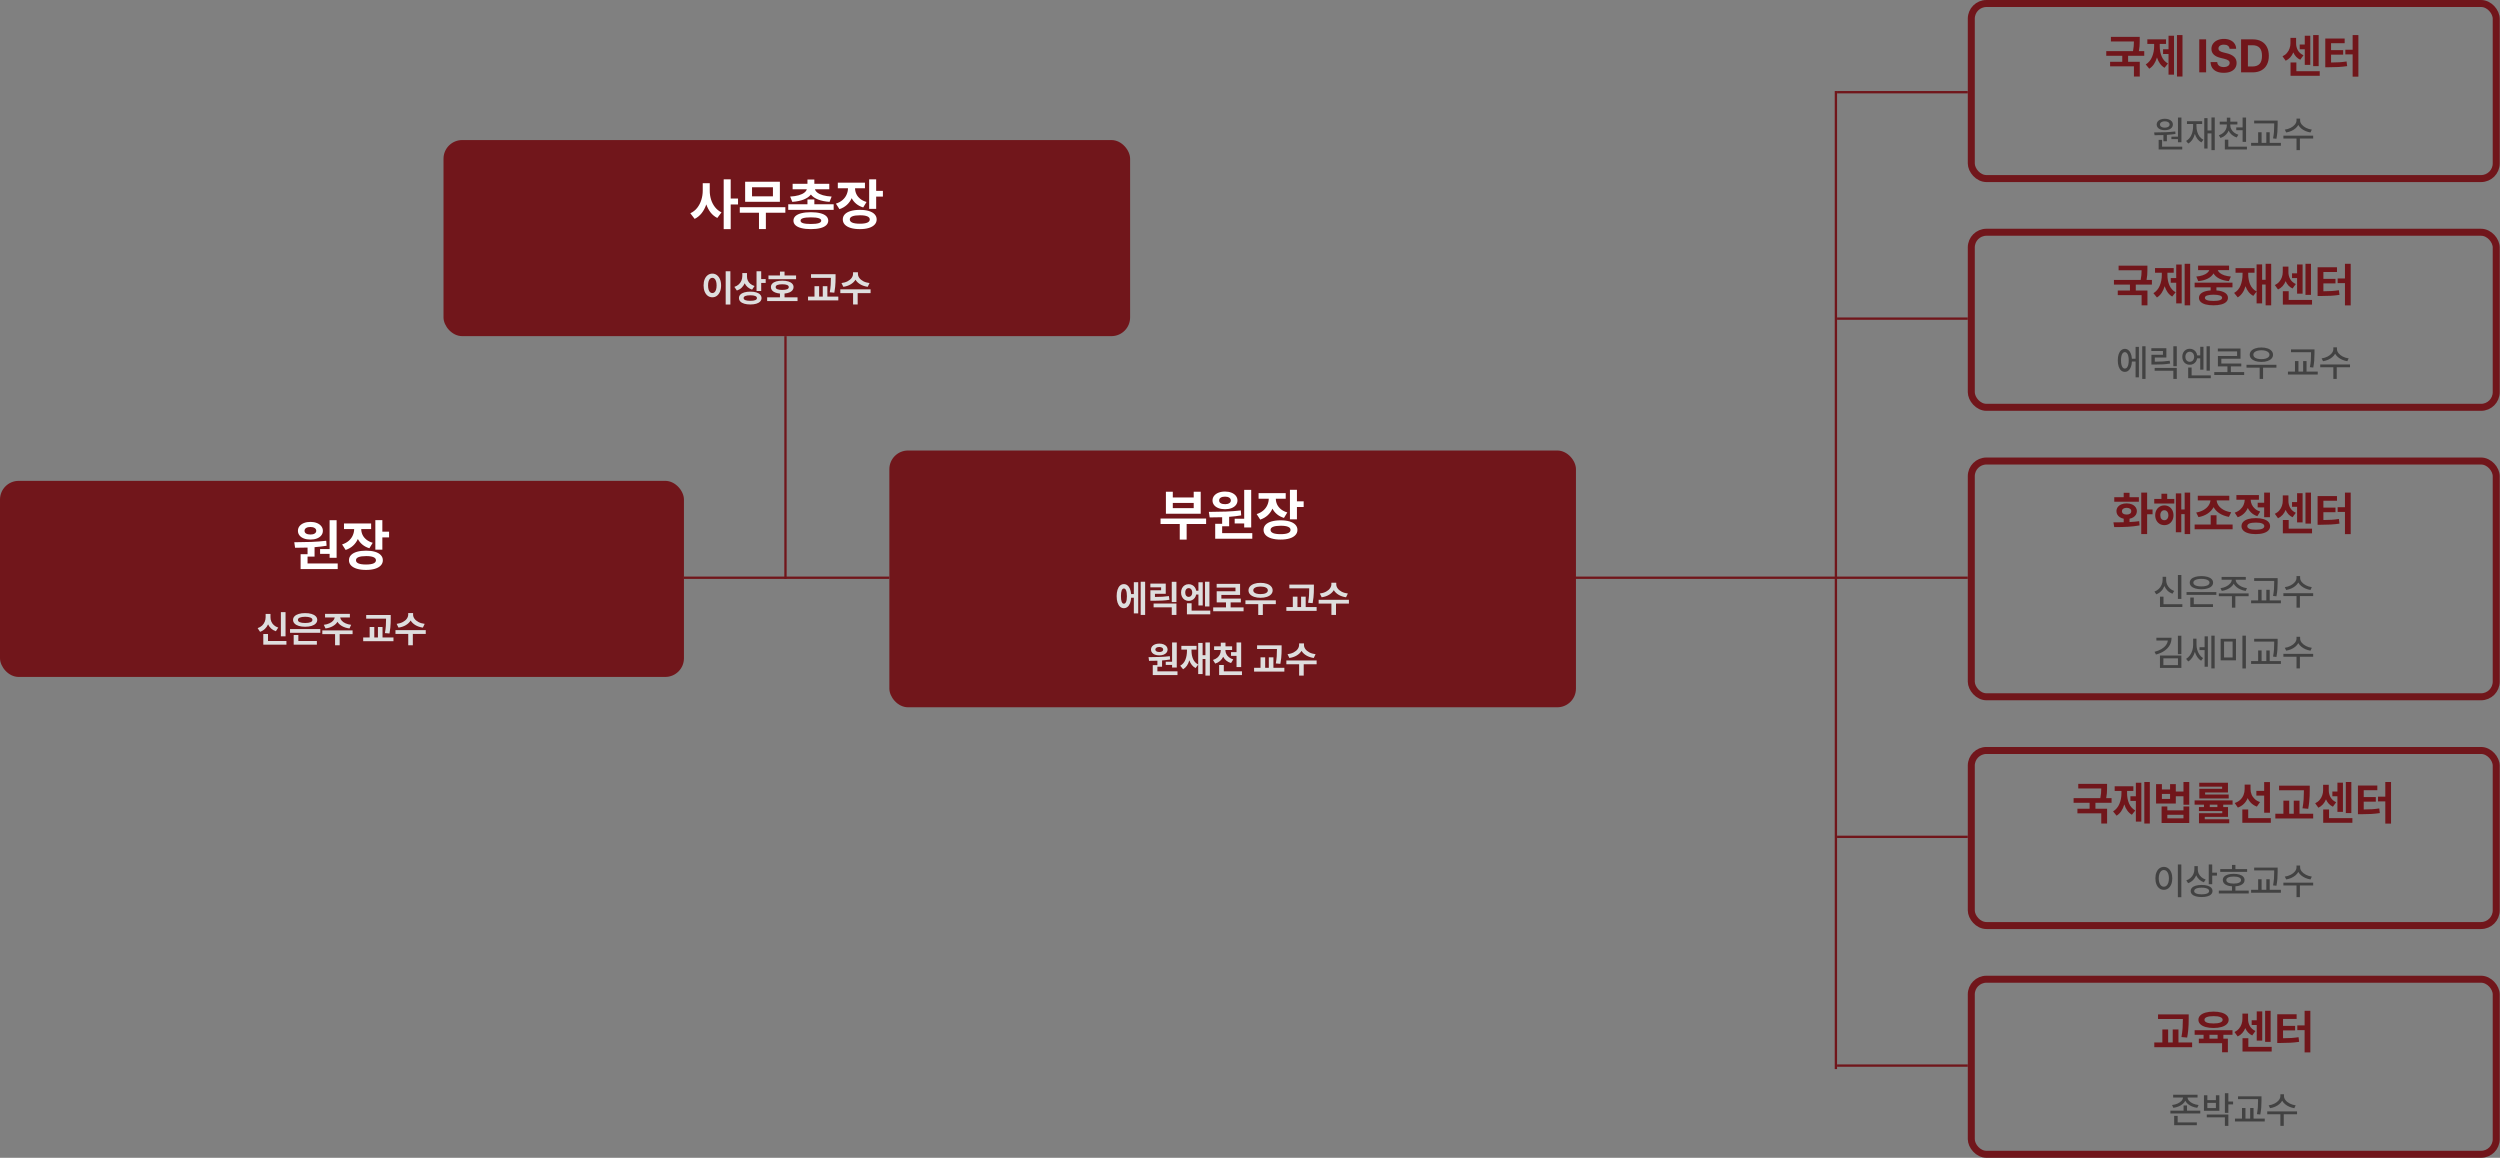 <svg width="1071" height="496" viewBox="0 0 1071 496" fill="none" xmlns="http://www.w3.org/2000/svg">
<rect x="0" y="0" width="1071" height="496" fill="#808080" stroke="none"/>
<line x1="787" y1="136.5" x2="843" y2="136.5" stroke="#71161B"/>
<line x1="787" y1="39.5" x2="843" y2="39.5" stroke="#71161B"/>
<line x1="787" y1="358.5" x2="843" y2="358.5" stroke="#71161B"/>
<line x1="787" y1="456.5" x2="843" y2="456.5" stroke="#71161B"/>
<line x1="786.5" y1="458" x2="786.5" y2="39" stroke="#71161B"/>
<line x1="336.5" y1="248" x2="336.5" y2="144" stroke="#71161B"/>
<rect x="381" y="193" width="294.138" height="110" rx="8" fill="#71161B"/>
<path d="M516.702 224.477H508.358V231.156H505.405V224.477H497.178V222.133H516.702V224.477ZM499.475 210.648H502.428V213.109H511.382V210.648H514.382V220.07H499.475V210.648ZM511.382 217.68V215.453H502.428V217.68H511.382ZM536.014 225.953H533.014V224.266H528.936V222.227H533.014V209.852H536.014V225.953ZM517.874 219.297C520.553 219.281 523.007 219.234 525.233 219.156C527.46 219.07 529.569 218.906 531.561 218.664L531.725 220.797C530.1 221.07 528.382 221.273 526.569 221.406V225.461H523.569V228.391H536.483V230.781H520.593V224.406H523.569V221.582C522.085 221.637 520.303 221.664 518.225 221.664L517.874 219.297ZM519.444 214.398C519.444 213.648 519.671 212.984 520.124 212.406C520.577 211.828 521.21 211.379 522.022 211.059C522.835 210.738 523.764 210.578 524.811 210.578C525.835 210.578 526.749 210.738 527.553 211.059C528.358 211.379 528.987 211.828 529.44 212.406C529.901 212.984 530.132 213.648 530.132 214.398C530.132 215.148 529.901 215.809 529.44 216.379C528.987 216.949 528.358 217.387 527.553 217.691C526.749 217.996 525.835 218.148 524.811 218.148C523.757 218.148 522.823 217.996 522.01 217.691C521.206 217.387 520.577 216.949 520.124 216.379C519.671 215.809 519.444 215.148 519.444 214.398ZM522.28 214.398C522.272 214.906 522.499 215.301 522.96 215.582C523.428 215.855 524.061 215.992 524.858 215.992C525.577 215.992 526.159 215.852 526.604 215.57C527.057 215.289 527.288 214.898 527.296 214.398C527.288 213.883 527.053 213.48 526.593 213.191C526.139 212.902 525.546 212.758 524.811 212.758C524.038 212.758 523.421 212.902 522.96 213.191C522.499 213.48 522.272 213.883 522.28 214.398ZM550.803 213.648H546.561C546.569 214.5 546.749 215.312 547.1 216.086C547.46 216.859 548.007 217.547 548.741 218.148C549.475 218.75 550.389 219.211 551.483 219.531L550.053 221.875C548.905 221.523 547.917 221.008 547.089 220.328C546.26 219.648 545.604 218.84 545.12 217.902C544.628 219.004 543.94 219.961 543.057 220.773C542.182 221.578 541.124 222.188 539.882 222.602L538.358 220.234C539.491 219.875 540.444 219.355 541.218 218.676C541.991 217.996 542.565 217.223 542.94 216.355C543.323 215.488 543.522 214.586 543.538 213.648H539.178V211.258H550.803V213.648ZM541.311 227.008C541.311 226.148 541.604 225.41 542.19 224.793C542.776 224.176 543.62 223.707 544.721 223.387C545.823 223.066 547.124 222.906 548.624 222.906C550.1 222.906 551.378 223.066 552.456 223.387C553.534 223.707 554.362 224.176 554.94 224.793C555.526 225.41 555.819 226.148 555.819 227.008C555.819 227.875 555.526 228.617 554.94 229.234C554.362 229.859 553.534 230.336 552.456 230.664C551.378 230.992 550.1 231.156 548.624 231.156C547.124 231.156 545.823 230.992 544.721 230.664C543.628 230.336 542.784 229.859 542.19 229.234C541.604 228.609 541.311 227.867 541.311 227.008ZM544.311 227.008C544.303 227.609 544.667 228.066 545.401 228.379C546.135 228.684 547.21 228.836 548.624 228.836C550.014 228.836 551.069 228.684 551.788 228.379C552.507 228.074 552.866 227.617 552.866 227.008C552.866 226.422 552.51 225.98 551.8 225.684C551.096 225.379 550.065 225.227 548.706 225.227C547.26 225.227 546.163 225.375 545.413 225.672C544.671 225.969 544.303 226.414 544.311 227.008ZM552.608 209.828H555.608V214.773H558.491V217.211H555.608V222.484H552.608V209.828Z" fill="white"/>
<path d="M490.577 263.438H488.671V249.219H490.577V263.438ZM478.374 255.375C478.374 254.328 478.499 253.417 478.749 252.641C479.004 251.865 479.363 251.271 479.827 250.859C480.296 250.443 480.843 250.234 481.468 250.234C482.035 250.234 482.538 250.404 482.975 250.742C483.418 251.081 483.775 251.57 484.046 252.211C484.322 252.846 484.496 253.604 484.569 254.484H485.733V249.422H487.608V262.781H485.733V256.062H484.585C484.527 256.984 484.363 257.784 484.093 258.461C483.822 259.133 483.46 259.648 483.007 260.008C482.559 260.367 482.046 260.547 481.468 260.547C480.843 260.547 480.296 260.339 479.827 259.922C479.363 259.5 479.004 258.901 478.749 258.125C478.499 257.344 478.374 256.427 478.374 255.375ZM480.218 255.375C480.212 256.453 480.316 257.268 480.53 257.82C480.749 258.367 481.061 258.635 481.468 258.625C481.879 258.635 482.197 258.37 482.421 257.828C482.65 257.286 482.764 256.487 482.764 255.43C482.764 254.331 482.652 253.503 482.428 252.945C482.205 252.388 481.884 252.109 481.468 252.109C481.061 252.109 480.749 252.385 480.53 252.938C480.316 253.49 480.212 254.302 480.218 255.375ZM503.983 257.938H501.983V249.234H503.983V257.938ZM492.811 250.016H499.405V254.375H494.78V255.734C496.035 255.724 497.113 255.693 498.014 255.641C498.921 255.589 499.832 255.495 500.749 255.359L500.999 256.953C500.009 257.109 499.02 257.216 498.03 257.273C497.04 257.331 495.853 257.359 494.468 257.359H494.077H492.827V252.859H497.421V251.609H492.811V250.016ZM494.202 258.562H503.983V263.438H501.983V260.172H494.202V258.562ZM509.233 250.266C509.78 250.266 510.28 250.383 510.733 250.617C511.186 250.846 511.564 251.174 511.866 251.602C512.168 252.023 512.369 252.516 512.468 253.078H513.405V249.438H515.249V259.375H513.405V254.703H512.444C512.335 255.245 512.129 255.721 511.827 256.133C511.525 256.539 511.15 256.857 510.702 257.086C510.254 257.31 509.764 257.422 509.233 257.422C508.608 257.422 508.046 257.271 507.546 256.969C507.051 256.661 506.663 256.237 506.382 255.695C506.106 255.148 505.968 254.531 505.968 253.844C505.968 253.146 506.106 252.526 506.382 251.984C506.663 251.438 507.051 251.016 507.546 250.719C508.04 250.417 508.603 250.266 509.233 250.266ZM507.749 253.82C507.749 254.409 507.884 254.87 508.155 255.203C508.426 255.536 508.785 255.703 509.233 255.703C509.525 255.703 509.783 255.63 510.007 255.484C510.236 255.333 510.415 255.12 510.546 254.844C510.676 254.562 510.744 254.229 510.749 253.844C510.744 253.458 510.676 253.122 510.546 252.836C510.415 252.549 510.236 252.331 510.007 252.18C509.783 252.029 509.525 251.953 509.233 251.953C508.941 251.953 508.684 252.029 508.46 252.18C508.236 252.331 508.061 252.547 507.936 252.828C507.811 253.109 507.749 253.44 507.749 253.82ZM508.483 258.438H510.483V261.594H518.483V263.188H508.483V258.438ZM516.233 249.219H518.124V259.812H516.233V249.219ZM532.749 261.859H519.733V260.219H525.218V258.078H521.233V253.297H529.28V251.734H521.218V250.141H531.249V254.859H523.233V256.453H531.577V258.078H527.202V260.219H532.749V261.859ZM546.561 258.797H540.999V263.453H539.03V258.797H533.546V257.172H546.561V258.797ZM534.858 252.922C534.858 252.271 535.074 251.703 535.507 251.219C535.939 250.729 536.543 250.352 537.319 250.086C538.1 249.82 538.999 249.688 540.014 249.688C541.03 249.688 541.928 249.82 542.71 250.086C543.496 250.352 544.108 250.729 544.546 251.219C544.983 251.703 545.202 252.271 545.202 252.922C545.202 253.557 544.983 254.115 544.546 254.594C544.108 255.073 543.496 255.443 542.71 255.703C541.923 255.964 541.025 256.094 540.014 256.094C539.004 256.094 538.108 255.964 537.327 255.703C536.546 255.443 535.939 255.073 535.507 254.594C535.074 254.115 534.858 253.557 534.858 252.922ZM536.905 252.922C536.905 253.255 537.03 253.542 537.28 253.781C537.53 254.021 537.889 254.203 538.358 254.328C538.827 254.448 539.379 254.51 540.014 254.516C540.988 254.51 541.751 254.37 542.303 254.094C542.861 253.812 543.139 253.422 543.139 252.922C543.139 252.401 542.861 252 542.303 251.719C541.751 251.432 540.988 251.286 540.014 251.281C539.046 251.286 538.283 251.432 537.725 251.719C537.173 252 536.9 252.401 536.905 252.922ZM562.874 251.844C562.869 252.656 562.856 253.349 562.835 253.922C562.819 254.49 562.772 255.156 562.694 255.922C562.621 256.682 562.504 257.505 562.343 258.391L560.389 258.219C560.593 257.062 560.723 256.023 560.78 255.102C560.837 254.18 560.869 253.156 560.874 252.031H552.358V250.453H562.874V251.844ZM551.077 260.078H553.843V255.609H555.827V260.078H557.389V255.609H559.358V260.078H564.046V261.703H551.077V260.078ZM572.452 250.328C572.447 250.906 572.637 251.474 573.022 252.031C573.413 252.583 573.983 253.062 574.733 253.469C575.483 253.87 576.379 254.135 577.421 254.266L576.639 255.875C575.421 255.698 574.361 255.344 573.46 254.812C572.564 254.276 571.879 253.615 571.405 252.828C570.926 253.615 570.238 254.276 569.343 254.812C568.452 255.344 567.405 255.698 566.202 255.875L565.405 254.266C566.436 254.135 567.324 253.87 568.069 253.469C568.819 253.062 569.387 252.583 569.772 252.031C570.158 251.474 570.353 250.906 570.358 250.328V249.641H572.452V250.328ZM564.905 256.953H577.874V258.578H572.343V263.438H570.374V258.578H564.905V256.953ZM504.124 285.969H502.124V284.844H499.405V283.484H502.124V275.234H504.124V285.969ZM492.03 281.531C493.816 281.521 495.452 281.49 496.936 281.438C498.421 281.38 499.827 281.271 501.155 281.109L501.264 282.531C500.181 282.714 499.035 282.849 497.827 282.938V285.641H495.827V287.594H504.436V289.188H493.843V284.938H495.827V283.055C494.837 283.091 493.65 283.109 492.264 283.109L492.03 281.531ZM493.077 278.266C493.077 277.766 493.228 277.323 493.53 276.938C493.832 276.552 494.254 276.253 494.796 276.039C495.337 275.826 495.957 275.719 496.655 275.719C497.337 275.719 497.947 275.826 498.483 276.039C499.02 276.253 499.439 276.552 499.741 276.938C500.048 277.323 500.202 277.766 500.202 278.266C500.202 278.766 500.048 279.206 499.741 279.586C499.439 279.966 499.02 280.258 498.483 280.461C497.947 280.664 497.337 280.766 496.655 280.766C495.952 280.766 495.33 280.664 494.788 280.461C494.251 280.258 493.832 279.966 493.53 279.586C493.228 279.206 493.077 278.766 493.077 278.266ZM494.968 278.266C494.962 278.604 495.113 278.867 495.421 279.055C495.733 279.237 496.155 279.328 496.686 279.328C497.165 279.328 497.553 279.234 497.85 279.047C498.152 278.859 498.306 278.599 498.311 278.266C498.306 277.922 498.15 277.654 497.843 277.461C497.54 277.268 497.145 277.172 496.655 277.172C496.139 277.172 495.728 277.268 495.421 277.461C495.113 277.654 494.962 277.922 494.968 278.266ZM518.311 289.438H516.405V282.312H515.202V288.781H513.311V284.711L512.186 286.203C510.947 285.552 510.053 284.445 509.507 282.883C509.001 284.68 508.113 285.958 506.843 286.719L505.608 285.188C506.629 284.615 507.363 283.768 507.811 282.648C508.264 281.523 508.494 280.219 508.499 278.734V278.281H506.093V276.688H512.608V278.281H510.436V278.734C510.436 280.083 510.663 281.281 511.116 282.328C511.574 283.375 512.306 284.159 513.311 284.68V275.422H515.202V280.688H516.405V275.219H518.311V289.438ZM524.968 278.562C524.973 279.115 525.098 279.648 525.343 280.164C525.587 280.674 525.96 281.135 526.46 281.547C526.96 281.958 527.582 282.276 528.327 282.5L527.374 284.047C526.598 283.823 525.926 283.482 525.358 283.023C524.79 282.56 524.343 282.01 524.014 281.375C523.686 282.062 523.236 282.656 522.663 283.156C522.095 283.656 521.41 284.031 520.608 284.281L519.639 282.719C520.384 282.495 521.007 282.169 521.507 281.742C522.007 281.315 522.376 280.828 522.616 280.281C522.861 279.734 522.983 279.161 522.983 278.562V278.453H520.124V276.891H522.983V275.312H524.999V276.891H527.843V278.453H524.968V278.562ZM522.28 284.875H524.28V287.594H532.061V289.188H522.28V284.875ZM527.374 279.375H529.733V275.234H531.718V285.781H529.733V280.984H527.374V279.375ZM549.046 277.844C549.04 278.656 549.027 279.349 549.007 279.922C548.991 280.49 548.944 281.156 548.866 281.922C548.793 282.682 548.676 283.505 548.514 284.391L546.561 284.219C546.764 283.062 546.895 282.023 546.952 281.102C547.009 280.18 547.04 279.156 547.046 278.031H538.53V276.453H549.046V277.844ZM537.249 286.078H540.014V281.609H541.999V286.078H543.561V281.609H545.53V286.078H550.218V287.703H537.249V286.078ZM558.624 276.328C558.619 276.906 558.809 277.474 559.194 278.031C559.585 278.583 560.155 279.062 560.905 279.469C561.655 279.87 562.551 280.135 563.593 280.266L562.811 281.875C561.593 281.698 560.533 281.344 559.632 280.812C558.736 280.276 558.051 279.615 557.577 278.828C557.098 279.615 556.41 280.276 555.514 280.812C554.624 281.344 553.577 281.698 552.374 281.875L551.577 280.266C552.608 280.135 553.496 279.87 554.241 279.469C554.991 279.062 555.559 278.583 555.944 278.031C556.33 277.474 556.525 276.906 556.53 276.328V275.641H558.624V276.328ZM551.077 282.953H564.046V284.578H558.514V289.438H556.546V284.578H551.077V282.953Z" fill="#DEDEDE"/>
<line x1="668" y1="247.5" x2="843" y2="247.5" stroke="#71161B"/>
<line x1="293" y1="247.5" x2="381" y2="247.5" stroke="#71161B"/>
<path d="M916.658 17.191V17.748C916.658 18.471 916.632 19.161 916.58 19.818C916.534 20.469 916.44 21.169 916.296 21.918H918.591V23.91H911.677V26.469H916.677V32.797H914.177V28.422H903.962V26.469H909.177V23.91H902.322V21.918H913.777C913.927 21.169 914.028 20.476 914.08 19.838C914.132 19.2 914.164 18.513 914.177 17.777H904.314V15.805H916.658V17.191ZM934.978 32.797H932.615V15.023H934.978V32.797ZM919.236 27.602C920.466 26.846 921.371 25.769 921.951 24.369C922.537 22.963 922.83 21.436 922.83 19.789V18.832H919.919V16.84H927.927V18.832H925.232V19.789C925.225 21.397 925.502 22.862 926.062 24.184C926.628 25.505 927.524 26.514 928.748 27.211L927.283 29.047C925.785 28.162 924.708 26.684 924.05 24.613C923.738 25.694 923.305 26.648 922.751 27.475C922.198 28.301 921.528 28.956 920.74 29.438L919.236 27.602ZM926.658 21.117H929.001V15.316H931.345V31.977H929.001V23.129H926.658V21.117ZM945.095 31H942.166V16.859H945.095V31ZM955.154 20.902C955.095 20.342 954.851 19.906 954.421 19.594C953.998 19.281 953.429 19.125 952.712 19.125C952.224 19.125 951.804 19.197 951.453 19.34C951.108 19.477 950.844 19.669 950.662 19.916C950.479 20.163 950.388 20.443 950.388 20.756C950.388 21.225 950.59 21.596 950.994 21.869C951.404 22.136 951.957 22.348 952.654 22.504L953.923 22.816C955.232 23.116 956.264 23.604 957.019 24.281C957.774 24.952 958.155 25.844 958.162 26.957C958.162 27.816 957.944 28.565 957.507 29.203C957.071 29.841 956.443 30.333 955.623 30.678C954.802 31.023 953.826 31.195 952.693 31.195C951.547 31.202 950.554 31.029 949.714 30.678C948.875 30.326 948.22 29.805 947.751 29.115C947.283 28.425 947.035 27.582 947.009 26.586H949.861C949.906 27.283 950.18 27.816 950.681 28.188C951.189 28.552 951.847 28.734 952.654 28.734C953.162 28.734 953.608 28.66 953.992 28.51C954.376 28.36 954.672 28.152 954.88 27.885C955.089 27.618 955.193 27.309 955.193 26.957C955.193 26.501 954.994 26.14 954.597 25.873C954.207 25.6 953.598 25.362 952.771 25.16L951.228 24.789C948.663 24.158 947.38 22.875 947.38 20.941C947.38 20.102 947.608 19.359 948.064 18.715C948.526 18.064 949.161 17.559 949.968 17.201C950.782 16.843 951.703 16.664 952.732 16.664C953.761 16.664 954.669 16.843 955.457 17.201C956.244 17.559 956.856 18.061 957.292 18.705C957.729 19.343 957.953 20.076 957.966 20.902H955.154ZM960.076 31V16.859H965.115C966.528 16.859 967.748 17.143 968.777 17.709C969.812 18.269 970.603 19.079 971.15 20.141C971.697 21.195 971.97 22.452 971.97 23.91C971.97 25.375 971.694 26.641 971.14 27.709C970.593 28.77 969.799 29.584 968.757 30.15C967.722 30.717 966.488 31 965.056 31H960.076ZM964.939 28.48C966.306 28.48 967.332 28.109 968.015 27.367C968.699 26.625 969.041 25.473 969.041 23.91C969.041 22.361 968.699 21.218 968.015 20.482C967.338 19.747 966.319 19.379 964.958 19.379H963.005V28.48H964.939ZM993.318 28.324H990.955V15.023H993.318V28.324ZM977.83 24.125C978.604 23.754 979.246 23.269 979.753 22.67C980.261 22.071 980.632 21.417 980.867 20.707C981.108 19.997 981.228 19.275 981.228 18.539V16.215H983.65V18.539C983.643 19.639 983.897 20.648 984.412 21.566C984.932 22.478 985.733 23.181 986.814 23.676L985.427 25.59C984.08 24.965 983.09 23.917 982.458 22.445C982.133 23.253 981.697 23.962 981.15 24.574C980.61 25.18 979.958 25.662 979.197 26.02L977.83 24.125ZM981.267 26.762H983.767V30.492H993.767V32.484H981.267V26.762ZM985.193 19.086H987.361V15.297H989.724V27.797H987.361V21.117H985.193V19.086ZM1010.33 32.836H1007.87V23.305H1004.74V21.293H1007.87V15.023H1010.33V32.836ZM996.15 16.508H1004.45V18.52H998.63V21.469H1003.81V23.422H998.63V26.781C999.972 26.768 1001.15 26.732 1002.18 26.674C1003.2 26.609 1004.24 26.495 1005.27 26.332L1005.52 28.324C1004.3 28.506 1003.08 28.634 1001.86 28.705C1000.65 28.77 999.21 28.806 997.556 28.812H996.15V16.508Z" fill="#71161B"/>
<path d="M934.527 60.953H933.042V59.609H930.23V58.562H933.042V50.344H934.527V60.953ZM922.996 56.734C924.85 56.719 926.475 56.685 927.871 56.633C929.266 56.581 930.605 56.474 931.886 56.312L931.98 57.375C930.933 57.552 929.704 57.69 928.292 57.789V60.516H926.808V57.867C925.902 57.904 924.636 57.922 923.011 57.922L922.824 56.734H922.996ZM923.917 53.344C923.917 52.854 924.061 52.425 924.347 52.055C924.639 51.68 925.048 51.391 925.574 51.188C926.105 50.979 926.714 50.875 927.402 50.875C928.079 50.875 928.681 50.979 929.207 51.188C929.733 51.391 930.141 51.68 930.433 52.055C930.725 52.425 930.871 52.854 930.871 53.344C930.871 53.833 930.725 54.263 930.433 54.633C930.141 54.997 929.733 55.281 929.207 55.484C928.681 55.682 928.079 55.781 927.402 55.781C926.714 55.781 926.108 55.682 925.582 55.484C925.056 55.281 924.647 54.997 924.355 54.633C924.063 54.263 923.917 53.833 923.917 53.344ZM924.761 59.922H926.23V62.828H934.871V64.031H924.761V59.922ZM925.324 53.344C925.324 53.615 925.41 53.852 925.582 54.055C925.753 54.258 925.996 54.414 926.308 54.523C926.626 54.633 926.99 54.688 927.402 54.688C927.798 54.688 928.152 54.633 928.464 54.523C928.777 54.414 929.022 54.258 929.199 54.055C929.376 53.852 929.464 53.615 929.464 53.344C929.464 53.068 929.376 52.828 929.199 52.625C929.022 52.417 928.777 52.258 928.464 52.148C928.152 52.034 927.798 51.979 927.402 51.984C926.99 51.979 926.626 52.034 926.308 52.148C925.996 52.258 925.753 52.417 925.582 52.625C925.41 52.828 925.324 53.068 925.324 53.344ZM948.808 64.328H947.386V57.141H945.714V63.641H944.308V50.594H945.714V55.891H947.386V50.328H948.808V64.328ZM936.527 60.375C937.522 59.818 938.269 58.982 938.769 57.867C939.274 56.753 939.527 55.474 939.527 54.031V53.125H936.902V51.922H943.402V53.125H940.964V54.031C940.964 54.891 941.074 55.7 941.292 56.461C941.511 57.216 941.842 57.891 942.285 58.484C942.733 59.073 943.287 59.536 943.949 59.875L943.074 61.016C942.402 60.651 941.832 60.156 941.363 59.531C940.894 58.901 940.532 58.175 940.277 57.352C940.032 58.294 939.673 59.12 939.199 59.828C938.73 60.531 938.147 61.089 937.449 61.5L936.527 60.375ZM955.449 53.656C955.449 54.245 955.589 54.807 955.871 55.344C956.152 55.88 956.553 56.357 957.074 56.773C957.6 57.185 958.214 57.5 958.917 57.719L958.199 58.891C957.402 58.641 956.707 58.263 956.113 57.758C955.519 57.247 955.061 56.646 954.738 55.953C954.431 56.693 953.977 57.336 953.378 57.883C952.785 58.43 952.079 58.839 951.261 59.109L950.542 57.953C951.246 57.729 951.855 57.401 952.371 56.969C952.891 56.531 953.29 56.026 953.566 55.453C953.842 54.88 953.98 54.281 953.98 53.656V53.328H950.933V52.125H953.98V50.422H955.464V52.125H958.496V53.328H955.449V53.656ZM953.121 59.844H954.605V62.828H962.589V64.031H953.121V59.844ZM958.011 54.578H960.73V50.344H962.214V60.766H960.73V55.781H958.011V54.578ZM975.746 53.172V53.344C975.735 54.5 975.699 55.521 975.636 56.406C975.579 57.286 975.444 58.302 975.23 59.453L973.777 59.297C973.975 58.281 974.105 57.346 974.167 56.492C974.23 55.633 974.261 54.721 974.261 53.758V53.172V52.875H965.683V51.672H975.746V53.172ZM964.371 61.203H967.386V56.672H968.871V61.203H970.886V56.672H972.339V61.203H977.136V62.438H964.371V61.203ZM985.371 51.562C985.371 52.172 985.595 52.758 986.042 53.32C986.496 53.883 987.105 54.362 987.871 54.758C988.641 55.154 989.48 55.411 990.386 55.531L989.808 56.75C989.048 56.63 988.326 56.422 987.644 56.125C986.962 55.828 986.358 55.461 985.832 55.023C985.311 54.581 984.899 54.089 984.597 53.547C984.295 54.089 983.881 54.581 983.355 55.023C982.834 55.461 982.235 55.828 981.558 56.125C980.881 56.417 980.162 56.625 979.402 56.75L978.808 55.531C979.714 55.411 980.55 55.156 981.316 54.766C982.082 54.375 982.691 53.898 983.144 53.336C983.597 52.768 983.824 52.177 983.824 51.562V50.797H985.371V51.562ZM978.199 58.125H990.964V59.344H985.277V64.328H983.824V59.344H978.199V58.125Z" fill="#424242"/>
<rect x="844.5" y="1.5" width="224.882" height="75" rx="6.5" stroke="#71161B" stroke-width="3"/>
<path d="M919.949 115.191V115.748C919.949 116.471 919.923 117.161 919.871 117.818C919.825 118.469 919.731 119.169 919.587 119.918H921.882V121.91H914.968V124.469H919.968V130.797H917.468V126.422H907.253V124.469H912.468V121.91H905.613V119.918H917.068C917.218 119.169 917.319 118.476 917.371 117.838C917.423 117.2 917.455 116.513 917.468 115.777H907.605V113.805H919.949V115.191ZM938.269 130.797H935.906V113.023H938.269V130.797ZM922.527 125.602C923.757 124.846 924.662 123.769 925.242 122.369C925.828 120.963 926.121 119.436 926.121 117.789V116.832H923.21V114.84H931.218V116.832H928.523V117.789C928.516 119.397 928.793 120.862 929.353 122.184C929.919 123.505 930.815 124.514 932.039 125.211L930.574 127.047C929.076 126.161 927.999 124.684 927.341 122.613C927.029 123.694 926.596 124.648 926.042 125.475C925.489 126.301 924.819 126.956 924.031 127.438L922.527 125.602ZM929.949 119.117H932.292V113.316H934.636V129.977H932.292V121.129H929.949V119.117ZM956.394 123.102H949.519V124.42C951.075 124.531 952.286 124.859 953.152 125.406C954.018 125.953 954.454 126.682 954.46 127.594C954.454 128.271 954.203 128.85 953.708 129.332C953.214 129.814 952.501 130.178 951.57 130.426C950.645 130.673 949.545 130.797 948.269 130.797C946.973 130.797 945.857 130.673 944.919 130.426C943.988 130.178 943.276 129.814 942.781 129.332C942.286 128.857 942.039 128.277 942.039 127.594C942.039 126.676 942.475 125.943 943.347 125.396C944.22 124.85 945.45 124.521 947.039 124.41V123.102H940.183V121.09H956.394V123.102ZM940.906 118.473C941.96 118.382 942.878 118.199 943.66 117.926C944.441 117.652 945.063 117.327 945.525 116.949C945.994 116.572 946.306 116.168 946.462 115.738H941.667V113.785H954.929V115.738H950.095C950.245 116.168 950.551 116.575 951.013 116.959C951.482 117.337 952.11 117.662 952.898 117.936C953.692 118.202 954.63 118.382 955.71 118.473L954.832 120.426C953.184 120.27 951.801 119.902 950.681 119.322C949.561 118.736 948.757 118.001 948.269 117.115C947.787 118.001 946.986 118.736 945.867 119.322C944.747 119.908 943.367 120.276 941.726 120.426L940.906 118.473ZM944.578 127.594C944.571 128.023 944.877 128.352 945.496 128.58C946.121 128.808 947.045 128.922 948.269 128.922C949.473 128.922 950.388 128.808 951.013 128.58C951.638 128.352 951.954 128.023 951.96 127.594C951.954 126.715 950.723 126.266 948.269 126.246C947.032 126.259 946.104 126.376 945.486 126.598C944.874 126.812 944.571 127.145 944.578 127.594ZM972.976 130.797H970.593V121.891H969.089V129.977H966.726V124.889L965.32 126.754C963.77 125.94 962.654 124.557 961.97 122.604C961.339 124.85 960.229 126.448 958.64 127.398L957.097 125.484C958.373 124.768 959.291 123.71 959.851 122.311C960.417 120.904 960.704 119.273 960.71 117.418V116.852H957.703V114.859H965.847V116.852H963.132V117.418C963.132 119.104 963.416 120.602 963.982 121.91C964.555 123.219 965.47 124.199 966.726 124.85V113.277H969.089V119.859H970.593V113.023H972.976V130.797ZM990.027 126.324H987.664V113.023H990.027V126.324ZM974.539 122.125C975.313 121.754 975.955 121.269 976.462 120.67C976.97 120.071 977.341 119.417 977.576 118.707C977.817 117.997 977.937 117.275 977.937 116.539V114.215H980.359V116.539C980.352 117.639 980.606 118.648 981.121 119.566C981.641 120.478 982.442 121.181 983.523 121.676L982.136 123.59C980.789 122.965 979.799 121.917 979.167 120.445C978.842 121.253 978.406 121.962 977.859 122.574C977.319 123.18 976.667 123.661 975.906 124.02L974.539 122.125ZM977.976 124.762H980.476V128.492H990.476V130.484H977.976V124.762ZM981.902 117.086H984.07V113.297H986.433V125.797H984.07V119.117H981.902V117.086ZM1007.04 130.836H1004.58V121.305H1001.45V119.293H1004.58V113.023H1007.04V130.836ZM992.859 114.508H1001.16V116.52H995.339V119.469H1000.52V121.422H995.339V124.781C996.681 124.768 997.862 124.732 998.884 124.674C999.913 124.609 1000.94 124.495 1001.98 124.332L1002.23 126.324C1001.01 126.507 999.789 126.633 998.572 126.705C997.354 126.77 995.919 126.806 994.265 126.812H992.859V114.508Z" fill="#71161B"/>
<path d="M919.152 162.328H917.73V148.328H919.152V162.328ZM907.261 154.375C907.261 153.375 907.384 152.505 907.628 151.766C907.878 151.021 908.23 150.451 908.683 150.055C909.141 149.654 909.673 149.453 910.277 149.453C910.839 149.453 911.337 149.622 911.769 149.961C912.207 150.299 912.556 150.789 912.816 151.43C913.082 152.065 913.243 152.818 913.3 153.688H914.886V148.594H916.308V161.641H914.886V154.891H913.308C913.266 155.797 913.115 156.583 912.855 157.25C912.595 157.911 912.243 158.422 911.8 158.781C911.358 159.135 910.85 159.312 910.277 159.312C909.673 159.312 909.141 159.115 908.683 158.719C908.23 158.318 907.878 157.745 907.628 157C907.384 156.25 907.261 155.375 907.261 154.375ZM908.636 154.375C908.636 155.109 908.701 155.742 908.832 156.273C908.967 156.805 909.157 157.211 909.402 157.492C909.652 157.768 909.944 157.906 910.277 157.906C910.621 157.906 910.917 157.768 911.167 157.492C911.417 157.211 911.61 156.805 911.746 156.273C911.881 155.742 911.949 155.109 911.949 154.375C911.949 153.635 911.881 153.003 911.746 152.477C911.61 151.945 911.417 151.542 911.167 151.266C910.917 150.984 910.621 150.844 910.277 150.844C909.944 150.844 909.652 150.984 909.402 151.266C909.157 151.542 908.967 151.945 908.832 152.477C908.701 153.008 908.636 153.641 908.636 154.375ZM932.542 156.891H931.058V148.344H932.542V156.891ZM921.636 149.156H928.074V153.156H923.121V154.953C924.433 154.943 925.571 154.909 926.535 154.852C927.498 154.794 928.485 154.693 929.496 154.547L929.683 155.75C928.636 155.911 927.618 156.023 926.628 156.086C925.639 156.143 924.49 156.172 923.183 156.172H922.839H921.667V152H926.605V150.359H921.636V149.156ZM923.058 157.609H932.542V162.328H931.058V158.828H923.058V157.609ZM938.089 149.406C938.641 149.406 939.144 149.526 939.597 149.766C940.05 150 940.423 150.333 940.714 150.766C941.006 151.198 941.191 151.698 941.269 152.266H942.574V148.578H943.964V158.375H942.574V153.5H941.261C941.173 154.052 940.98 154.539 940.683 154.961C940.391 155.378 940.022 155.701 939.574 155.93C939.126 156.159 938.631 156.271 938.089 156.266C937.475 156.271 936.923 156.13 936.433 155.844C935.949 155.552 935.569 155.146 935.292 154.625C935.022 154.099 934.886 153.505 934.886 152.844C934.886 152.172 935.022 151.576 935.292 151.055C935.563 150.534 935.941 150.13 936.425 149.844C936.915 149.552 937.47 149.406 938.089 149.406ZM936.214 152.844C936.214 153.271 936.292 153.648 936.449 153.977C936.61 154.299 936.834 154.552 937.121 154.734C937.407 154.911 937.73 155 938.089 155C938.449 155 938.769 154.911 939.05 154.734C939.337 154.552 939.561 154.299 939.722 153.977C939.889 153.648 939.975 153.271 939.98 152.844C939.975 152.422 939.889 152.047 939.722 151.719C939.561 151.385 939.337 151.128 939.05 150.945C938.764 150.763 938.444 150.672 938.089 150.672C937.73 150.672 937.407 150.763 937.121 150.945C936.834 151.128 936.61 151.385 936.449 151.719C936.292 152.047 936.214 152.422 936.214 152.844ZM937.417 157.438H938.886V160.828H947.105V162.031H937.417V157.438ZM945.292 148.328H946.699V158.797H945.292V148.328ZM961.402 160.656H948.589V159.406H954.23V156.953H950.152V152.5H958.371V150.531H950.121V149.312H959.839V153.688H951.621V155.734H960.167V156.953H955.699V159.406H961.402V160.656ZM975.214 157.516H969.496V162.328H968.042V157.516H962.402V156.281H975.214V157.516ZM963.792 151.969C963.792 151.344 964.001 150.797 964.417 150.328C964.839 149.854 965.425 149.492 966.175 149.242C966.925 148.987 967.792 148.859 968.777 148.859C969.761 148.859 970.628 148.987 971.378 149.242C972.134 149.492 972.72 149.854 973.136 150.328C973.553 150.797 973.761 151.344 973.761 151.969C973.761 152.589 973.553 153.13 973.136 153.594C972.72 154.057 972.134 154.417 971.378 154.672C970.628 154.922 969.761 155.047 968.777 155.047C967.798 155.047 966.931 154.922 966.175 154.672C965.425 154.417 964.839 154.057 964.417 153.594C964.001 153.13 963.792 152.589 963.792 151.969ZM965.324 151.969C965.324 152.354 965.464 152.69 965.746 152.977C966.032 153.258 966.436 153.477 966.957 153.633C967.483 153.784 968.089 153.859 968.777 153.859C969.47 153.859 970.076 153.784 970.597 153.633C971.118 153.477 971.522 153.258 971.808 152.977C972.1 152.69 972.246 152.354 972.246 151.969C972.246 151.578 972.1 151.24 971.808 150.953C971.522 150.667 971.118 150.445 970.597 150.289C970.076 150.128 969.47 150.047 968.777 150.047C968.089 150.047 967.483 150.128 966.957 150.289C966.436 150.445 966.032 150.667 965.746 150.953C965.464 151.24 965.324 151.578 965.324 151.969ZM991.527 151.172V151.344C991.516 152.5 991.48 153.521 991.417 154.406C991.36 155.286 991.225 156.302 991.011 157.453L989.558 157.297C989.756 156.281 989.886 155.346 989.949 154.492C990.011 153.633 990.042 152.721 990.042 151.758V151.172V150.875H981.464V149.672H991.527V151.172ZM980.152 159.203H983.167V154.672H984.652V159.203H986.667V154.672H988.121V159.203H992.917V160.438H980.152V159.203ZM1001.15 149.562C1001.15 150.172 1001.38 150.758 1001.82 151.32C1002.28 151.883 1002.89 152.362 1003.65 152.758C1004.42 153.154 1005.26 153.411 1006.17 153.531L1005.59 154.75C1004.83 154.63 1004.11 154.422 1003.43 154.125C1002.74 153.828 1002.14 153.461 1001.61 153.023C1001.09 152.581 1000.68 152.089 1000.38 151.547C1000.08 152.089 999.662 152.581 999.136 153.023C998.615 153.461 998.016 153.828 997.339 154.125C996.662 154.417 995.944 154.625 995.183 154.75L994.589 153.531C995.496 153.411 996.332 153.156 997.097 152.766C997.863 152.375 998.472 151.898 998.925 151.336C999.378 150.768 999.605 150.177 999.605 149.562V148.797H1001.15V149.562ZM993.98 156.125H1006.75V157.344H1001.06V162.328H999.605V157.344H993.98V156.125Z" fill="#424242"/>
<rect x="844.5" y="99.5" width="224.882" height="75" rx="6.5" stroke="#71161B" stroke-width="3"/>
<path d="M919.832 218.25H922.156V220.32H919.832V228.797H917.312V211.023H919.832V218.25ZM905.398 223.777C907.273 223.777 908.738 223.764 909.792 223.738V222.215C909.167 222.091 908.621 221.88 908.152 221.58C907.683 221.281 907.322 220.91 907.068 220.467C906.814 220.024 906.687 219.533 906.687 218.992C906.687 218.341 906.869 217.762 907.234 217.254C907.605 216.746 908.123 216.352 908.787 216.072C909.451 215.792 910.209 215.652 911.062 215.652C911.902 215.652 912.651 215.792 913.308 216.072C913.972 216.352 914.49 216.746 914.861 217.254C915.238 217.762 915.431 218.341 915.437 218.992C915.431 219.533 915.297 220.027 915.037 220.477C914.776 220.919 914.408 221.29 913.933 221.59C913.464 221.889 912.917 222.098 912.292 222.215V223.65C913.875 223.566 915.255 223.439 916.433 223.27L916.589 225.086C915.027 225.372 913.409 225.564 911.736 225.662C910.063 225.76 908.298 225.809 906.443 225.809H905.73L905.398 223.777ZM905.75 212.996H909.792V211.121H912.292V212.996H916.296V214.949H905.75V212.996ZM909.05 218.992C909.044 219.454 909.22 219.812 909.578 220.066C909.942 220.314 910.437 220.438 911.062 220.438C911.667 220.438 912.146 220.314 912.498 220.066C912.856 219.812 913.035 219.454 913.035 218.992C913.035 218.543 912.856 218.191 912.498 217.938C912.139 217.684 911.661 217.553 911.062 217.547C910.444 217.553 909.952 217.684 909.587 217.938C909.223 218.191 909.044 218.543 909.05 218.992ZM931.472 215.711H922.878V213.738H925.964V211.512H928.425V213.738H931.472V215.711ZM923.289 220.73C923.289 219.917 923.458 219.191 923.796 218.553C924.135 217.915 924.6 217.417 925.193 217.059C925.792 216.694 926.466 216.512 927.214 216.512C927.963 216.512 928.634 216.694 929.226 217.059C929.819 217.417 930.281 217.915 930.613 218.553C930.951 219.191 931.121 219.917 931.121 220.73C931.121 221.544 930.951 222.273 930.613 222.918C930.281 223.562 929.819 224.067 929.226 224.432C928.634 224.79 927.963 224.969 927.214 224.969C926.466 224.969 925.792 224.79 925.193 224.432C924.6 224.067 924.135 223.562 923.796 222.918C923.458 222.273 923.289 221.544 923.289 220.73ZM925.476 220.73C925.476 221.401 925.632 221.925 925.945 222.303C926.264 222.674 926.687 222.859 927.214 222.859C927.722 222.859 928.132 222.671 928.445 222.293C928.764 221.915 928.927 221.395 928.933 220.73C928.933 220.294 928.858 219.913 928.708 219.588C928.559 219.262 928.354 219.015 928.093 218.846C927.839 218.67 927.546 218.582 927.214 218.582C926.694 218.582 926.274 218.774 925.955 219.158C925.636 219.542 925.476 220.066 925.476 220.73ZM932.136 211.375H934.46V218.25H935.906V211.023H938.269V228.797H935.906V220.242H934.46V228.035H932.136V211.375ZM956.453 226.727H940.183V224.715H947.058V220.75H949.558V224.715H956.453V226.727ZM940.847 219.559C942.039 219.363 943.083 219.008 943.982 218.494C944.88 217.98 945.583 217.365 946.091 216.648C946.599 215.932 946.889 215.177 946.96 214.383H941.531V212.371H955.027V214.383H949.617C949.682 215.177 949.968 215.929 950.476 216.639C950.99 217.342 951.707 217.944 952.625 218.445C953.542 218.94 954.617 219.279 955.847 219.461L954.871 221.434C953.328 221.16 951.99 220.662 950.857 219.939C949.731 219.217 948.878 218.325 948.298 217.264C947.732 218.344 946.889 219.259 945.769 220.008C944.656 220.75 943.341 221.258 941.824 221.531L940.847 219.559ZM972.449 221.57H969.968V217.371H967.195V215.359H969.968V211.023H972.449V221.57ZM957.351 219.617C958.282 219.305 959.067 218.859 959.705 218.279C960.343 217.7 960.821 217.049 961.14 216.326C961.459 215.604 961.628 214.858 961.648 214.09H958.074V212.098H967.722V214.09H964.187C964.207 214.806 964.366 215.496 964.666 216.16C964.965 216.818 965.417 217.41 966.023 217.938C966.635 218.465 967.384 218.875 968.269 219.168L967.039 221.121C966.088 220.815 965.268 220.359 964.578 219.754C963.894 219.142 963.354 218.426 962.957 217.605C962.553 218.536 961.99 219.347 961.267 220.037C960.544 220.721 959.669 221.238 958.64 221.59L957.351 219.617ZM960.261 225.398C960.261 224.689 960.505 224.077 960.994 223.562C961.488 223.042 962.195 222.645 963.113 222.371C964.031 222.098 965.118 221.961 966.375 221.961C967.638 221.961 968.728 222.098 969.646 222.371C970.564 222.645 971.27 223.038 971.765 223.553C972.26 224.067 972.507 224.682 972.507 225.398C972.507 226.115 972.26 226.727 971.765 227.234C971.27 227.749 970.564 228.139 969.646 228.406C968.728 228.68 967.638 228.816 966.375 228.816C965.118 228.816 964.031 228.68 963.113 228.406C962.195 228.139 961.488 227.749 960.994 227.234C960.505 226.72 960.261 226.108 960.261 225.398ZM962.742 225.398C962.742 225.9 963.051 226.281 963.669 226.541C964.288 226.795 965.19 226.922 966.375 226.922C967.566 226.922 968.471 226.795 969.089 226.541C969.708 226.287 970.02 225.906 970.027 225.398C970.02 224.897 969.711 224.52 969.099 224.266C968.494 224.005 967.608 223.875 966.443 223.875C963.975 223.875 962.742 224.383 962.742 225.398ZM990.027 224.324H987.664V211.023H990.027V224.324ZM974.539 220.125C975.313 219.754 975.955 219.269 976.462 218.67C976.97 218.071 977.341 217.417 977.576 216.707C977.817 215.997 977.937 215.275 977.937 214.539V212.215H980.359V214.539C980.352 215.639 980.606 216.648 981.121 217.566C981.641 218.478 982.442 219.181 983.523 219.676L982.136 221.59C980.789 220.965 979.799 219.917 979.167 218.445C978.842 219.253 978.406 219.962 977.859 220.574C977.319 221.18 976.667 221.661 975.906 222.02L974.539 220.125ZM977.976 222.762H980.476V226.492H990.476V228.484H977.976V222.762ZM981.902 215.086H984.07V211.297H986.433V223.797H984.07V217.117H981.902V215.086ZM1007.04 228.836H1004.58V219.305H1001.45V217.293H1004.58V211.023H1007.04V228.836ZM992.859 212.508H1001.16V214.52H995.339V217.469H1000.52V219.422H995.339V222.781C996.681 222.768 997.862 222.732 998.884 222.674C999.913 222.609 1000.94 222.495 1001.98 222.332L1002.23 224.324C1001.01 224.507 999.789 224.633 998.572 224.705C997.354 224.77 995.919 224.806 994.265 224.812H992.859V212.508Z" fill="#71161B"/>
<path d="M934.496 256.594H933.011V246.344H934.496V256.594ZM922.964 253.438C923.683 253.172 924.306 252.786 924.832 252.281C925.358 251.776 925.759 251.195 926.035 250.539C926.316 249.883 926.459 249.203 926.464 248.5V247.109H927.98V248.5C927.98 249.182 928.118 249.833 928.394 250.453C928.67 251.073 929.069 251.62 929.589 252.094C930.11 252.568 930.725 252.927 931.433 253.172L930.667 254.359C929.865 254.062 929.17 253.63 928.582 253.062C927.998 252.49 927.548 251.82 927.23 251.055C926.917 251.878 926.462 252.599 925.863 253.219C925.269 253.833 924.569 254.297 923.761 254.609L922.964 253.438ZM925.339 255.625H926.839V258.828H934.917V260.031H925.339V255.625ZM949.48 254.828H936.714V253.641H949.48V254.828ZM938.089 249.594C938.089 249.016 938.292 248.516 938.699 248.094C939.105 247.672 939.686 247.352 940.441 247.133C941.196 246.909 942.079 246.797 943.089 246.797C944.095 246.797 944.972 246.909 945.722 247.133C946.477 247.352 947.061 247.672 947.472 248.094C947.884 248.516 948.089 249.016 948.089 249.594C948.089 250.177 947.884 250.682 947.472 251.109C947.061 251.536 946.477 251.865 945.722 252.094C944.972 252.323 944.095 252.438 943.089 252.438C942.079 252.438 941.196 252.323 940.441 252.094C939.686 251.865 939.105 251.536 938.699 251.109C938.292 250.682 938.089 250.177 938.089 249.594ZM938.324 255.969H939.824V258.828H948.042V260.031H938.324V255.969ZM939.621 249.594C939.621 249.938 939.759 250.232 940.035 250.477C940.311 250.716 940.709 250.901 941.23 251.031C941.756 251.156 942.376 251.219 943.089 251.219C943.803 251.219 944.42 251.156 944.941 251.031C945.462 250.901 945.86 250.716 946.136 250.477C946.417 250.232 946.558 249.938 946.558 249.594C946.558 249.266 946.417 248.982 946.136 248.742C945.86 248.497 945.459 248.31 944.933 248.18C944.412 248.049 943.798 247.984 943.089 247.984C942.376 247.984 941.759 248.049 941.238 248.18C940.717 248.31 940.316 248.497 940.035 248.742C939.759 248.982 939.621 249.266 939.621 249.594ZM963.308 255.422H957.621V260.312H956.167V255.422H950.542V254.219H963.308V255.422ZM951.261 251.984C952.126 251.865 952.923 251.628 953.652 251.273C954.386 250.914 954.972 250.477 955.41 249.961C955.847 249.445 956.074 248.906 956.089 248.344H951.73V247.156H962.105V248.344H957.777C957.782 248.906 958.001 249.445 958.433 249.961C958.871 250.477 959.457 250.914 960.191 251.273C960.925 251.628 961.73 251.865 962.605 251.984L962.058 253.156C961.292 253.036 960.571 252.836 959.894 252.555C959.217 252.268 958.623 251.914 958.113 251.492C957.602 251.065 957.207 250.591 956.925 250.07C956.644 250.591 956.248 251.065 955.738 251.492C955.227 251.914 954.636 252.268 953.964 252.555C953.292 252.836 952.579 253.036 951.824 253.156L951.261 251.984ZM975.746 249.172V249.344C975.735 250.5 975.699 251.521 975.636 252.406C975.579 253.286 975.444 254.302 975.23 255.453L973.777 255.297C973.975 254.281 974.105 253.346 974.167 252.492C974.23 251.633 974.261 250.721 974.261 249.758V249.172V248.875H965.683V247.672H975.746V249.172ZM964.371 257.203H967.386V252.672H968.871V257.203H970.886V252.672H972.339V257.203H977.136V258.438H964.371V257.203ZM985.371 247.562C985.371 248.172 985.595 248.758 986.042 249.32C986.496 249.883 987.105 250.362 987.871 250.758C988.641 251.154 989.48 251.411 990.386 251.531L989.808 252.75C989.048 252.63 988.326 252.422 987.644 252.125C986.962 251.828 986.358 251.461 985.832 251.023C985.311 250.581 984.899 250.089 984.597 249.547C984.295 250.089 983.881 250.581 983.355 251.023C982.834 251.461 982.235 251.828 981.558 252.125C980.881 252.417 980.162 252.625 979.402 252.75L978.808 251.531C979.714 251.411 980.55 251.156 981.316 250.766C982.082 250.375 982.691 249.898 983.144 249.336C983.597 248.768 983.824 248.177 983.824 247.562V246.797H985.371V247.562ZM978.199 254.125H990.964V255.344H985.277V260.328H983.824V255.344H978.199V254.125ZM930.292 273.203C930.292 274.385 930.024 275.453 929.488 276.406C928.951 277.359 928.183 278.174 927.183 278.852C926.188 279.523 924.996 280.042 923.605 280.406L923.011 279.234C924.126 278.943 925.092 278.56 925.91 278.086C926.733 277.607 927.381 277.055 927.855 276.43C928.329 275.805 928.61 275.125 928.699 274.391H923.792V273.203H930.292ZM925.324 280.844H934.496V286.141H925.324V280.844ZM933.042 284.953V282.031H926.792V284.953H933.042ZM933.011 272.344H934.496V280.219H933.011V272.344ZM940.98 276.156C940.98 276.917 941.087 277.669 941.3 278.414C941.514 279.154 941.832 279.831 942.253 280.445C942.675 281.06 943.188 281.552 943.792 281.922L942.964 283.062C942.329 282.682 941.785 282.164 941.332 281.508C940.884 280.846 940.535 280.096 940.285 279.258C940.024 280.169 939.652 280.982 939.167 281.695C938.688 282.409 938.115 282.969 937.449 283.375L936.527 282.266C937.167 281.88 937.714 281.367 938.167 280.727C938.626 280.086 938.97 279.378 939.199 278.602C939.433 277.82 939.548 277.026 939.542 276.219V273.609H940.98V276.156ZM942.277 277.25H944.449V272.594H945.855V285.641H944.449V278.484H942.277V277.25ZM947.339 272.328H948.761V286.328H947.339V272.328ZM957.886 282.875H951.324V273.672H957.886V282.875ZM956.449 281.672V274.844H952.792V281.672H956.449ZM960.652 272.328H962.136V286.359H960.652V272.328ZM975.746 275.172V275.344C975.735 276.5 975.699 277.521 975.636 278.406C975.579 279.286 975.444 280.302 975.23 281.453L973.777 281.297C973.975 280.281 974.105 279.346 974.167 278.492C974.23 277.633 974.261 276.721 974.261 275.758V275.172V274.875H965.683V273.672H975.746V275.172ZM964.371 283.203H967.386V278.672H968.871V283.203H970.886V278.672H972.339V283.203H977.136V284.438H964.371V283.203ZM985.371 273.562C985.371 274.172 985.595 274.758 986.042 275.32C986.496 275.883 987.105 276.362 987.871 276.758C988.641 277.154 989.48 277.411 990.386 277.531L989.808 278.75C989.048 278.63 988.326 278.422 987.644 278.125C986.962 277.828 986.358 277.461 985.832 277.023C985.311 276.581 984.899 276.089 984.597 275.547C984.295 276.089 983.881 276.581 983.355 277.023C982.834 277.461 982.235 277.828 981.558 278.125C980.881 278.417 980.162 278.625 979.402 278.75L978.808 277.531C979.714 277.411 980.55 277.156 981.316 276.766C982.082 276.375 982.691 275.898 983.144 275.336C983.597 274.768 983.824 274.177 983.824 273.562V272.797H985.371V273.562ZM978.199 280.125H990.964V281.344H985.277V286.328H983.824V281.344H978.199V280.125Z" fill="#424242"/>
<rect x="844.5" y="197.5" width="224.882" height="101" rx="6.5" stroke="#71161B" stroke-width="3"/>
<path d="M902.664 337.191V337.748C902.664 338.471 902.638 339.161 902.585 339.818C902.54 340.469 902.445 341.169 902.302 341.918H904.597V343.91H897.683V346.469H902.683V352.797H900.183V348.422H889.968V346.469H895.183V343.91H888.328V341.918H899.783C899.932 341.169 900.033 340.476 900.085 339.838C900.138 339.2 900.17 338.513 900.183 337.777H890.32V335.805H902.664V337.191ZM920.984 352.797H918.621V335.023H920.984V352.797ZM905.242 347.602C906.472 346.846 907.377 345.769 907.957 344.369C908.542 342.963 908.835 341.436 908.835 339.789V338.832H905.925V336.84H913.933V338.832H911.238V339.789C911.231 341.397 911.508 342.862 912.068 344.184C912.634 345.505 913.529 346.514 914.753 347.211L913.289 349.047C911.791 348.161 910.714 346.684 910.056 344.613C909.744 345.694 909.311 346.648 908.757 347.475C908.204 348.301 907.533 348.956 906.746 349.438L905.242 347.602ZM912.664 341.117H915.007V335.316H917.351V351.977H915.007V343.129H912.664V341.117ZM926.16 338.207H929.656V335.922H932.117V339.086H935.398V335.023H937.878V344.75H935.398V341.117H932.117V344.242H923.66V335.922H926.16V338.207ZM926.023 345.492H928.484V347.133H935.398V345.492H937.878V352.562H926.023V345.492ZM929.656 342.25V340.121H926.16V342.25H929.656ZM935.398 350.57V349.047H928.484V350.57H935.398ZM956.433 344.711H952.429V345.746H954.48V349.945H944.519V350.98H955.007V352.68H942.039V348.363H952.019V347.465H942.019V345.746H944.187V344.711H940.164V342.895H956.433V344.711ZM942.156 335.336H954.46V339.496H944.675V340.375H954.773V342.074H942.195V337.914H951.96V337.016H942.156V335.336ZM949.929 345.746V344.711H946.667V345.746H949.929ZM964.128 338.07C964.128 338.865 964.275 339.623 964.568 340.346C964.861 341.068 965.31 341.716 965.916 342.289C966.521 342.855 967.279 343.292 968.191 343.598L966.843 345.551C965.925 345.212 965.134 344.73 964.47 344.105C963.813 343.48 963.292 342.745 962.908 341.898C962.517 342.855 961.97 343.682 961.267 344.379C960.564 345.069 959.708 345.596 958.699 345.961L957.351 344.008C958.308 343.695 959.102 343.236 959.734 342.631C960.372 342.025 960.841 341.332 961.14 340.551C961.446 339.763 961.602 338.93 961.609 338.051V336.117H964.128V338.07ZM960.613 346.781H963.132V350.492H972.82V352.484H960.613V346.781ZM966.628 338.812H969.968V335.043H972.449V348.168H969.968V340.824H966.628V338.812ZM989.5 338.305C989.493 339.32 989.477 340.186 989.451 340.902C989.431 341.612 989.373 342.445 989.275 343.402C989.184 344.353 989.037 345.382 988.835 346.488L986.394 346.273C986.648 344.828 986.811 343.529 986.882 342.377C986.954 341.225 986.993 339.945 987 338.539H976.355V336.566H989.5V338.305ZM974.753 348.598H978.21V343.012H980.691V348.598H982.644V343.012H985.105V348.598H990.964V350.629H974.753V348.598ZM1007.31 348.324H1004.95V335.023H1007.31V348.324ZM991.824 344.125C992.598 343.754 993.24 343.269 993.748 342.67C994.255 342.071 994.626 341.417 994.861 340.707C995.102 339.997 995.222 339.275 995.222 338.539V336.215H997.644V338.539C997.638 339.639 997.891 340.648 998.406 341.566C998.927 342.478 999.727 343.181 1000.81 343.676L999.421 345.59C998.074 344.965 997.084 343.917 996.453 342.445C996.127 343.253 995.691 343.962 995.144 344.574C994.604 345.18 993.953 345.661 993.191 346.02L991.824 344.125ZM995.261 346.762H997.761V350.492H1007.76V352.484H995.261V346.762ZM999.187 339.086H1001.35V335.297H1003.72V347.797H1001.35V341.117H999.187V339.086ZM1024.32 352.836H1021.86V343.305H1018.74V341.293H1021.86V335.023H1024.32V352.836ZM1010.14 336.508H1018.44V338.52H1012.62V341.469H1017.8V343.422H1012.62V346.781C1013.97 346.768 1015.15 346.732 1016.17 346.674C1017.2 346.609 1018.23 346.495 1019.27 346.332L1019.52 348.324C1018.3 348.507 1017.07 348.633 1015.86 348.705C1014.64 348.77 1013.2 348.806 1011.55 348.812H1010.14V336.508Z" fill="#71161B"/>
<path d="M934.48 384.359H932.996V370.328H934.48V384.359ZM923.371 376.281C923.371 375.302 923.524 374.443 923.832 373.703C924.139 372.958 924.566 372.385 925.113 371.984C925.665 371.578 926.292 371.375 926.996 371.375C927.688 371.375 928.308 371.578 928.855 371.984C929.402 372.385 929.829 372.958 930.136 373.703C930.449 374.443 930.605 375.302 930.605 376.281C930.605 377.271 930.449 378.138 930.136 378.883C929.829 379.628 929.402 380.201 928.855 380.602C928.308 381.003 927.688 381.203 926.996 381.203C926.292 381.203 925.665 381.003 925.113 380.602C924.566 380.201 924.139 379.628 923.832 378.883C923.524 378.138 923.371 377.271 923.371 376.281ZM924.808 376.281C924.808 377.01 924.899 377.646 925.082 378.188C925.264 378.729 925.519 379.146 925.847 379.438C926.181 379.729 926.563 379.875 926.996 379.875C927.423 379.875 927.8 379.729 928.128 379.438C928.457 379.146 928.712 378.729 928.894 378.188C929.076 377.646 929.167 377.01 929.167 376.281C929.167 375.562 929.076 374.935 928.894 374.398C928.712 373.857 928.457 373.44 928.128 373.148C927.8 372.852 927.423 372.703 926.996 372.703C926.563 372.703 926.181 372.852 925.847 373.148C925.519 373.44 925.264 373.857 925.082 374.398C924.899 374.935 924.808 375.562 924.808 376.281ZM941.542 372.562C941.542 373.172 941.678 373.758 941.949 374.32C942.225 374.883 942.618 375.38 943.128 375.812C943.639 376.245 944.235 376.573 944.917 376.797L944.121 377.969C943.365 377.703 942.704 377.31 942.136 376.789C941.574 376.263 941.139 375.651 940.832 374.953C940.524 375.75 940.076 376.443 939.488 377.031C938.904 377.62 938.209 378.062 937.402 378.359L936.605 377.172C937.324 376.917 937.941 376.552 938.457 376.078C938.977 375.604 939.376 375.055 939.652 374.43C939.928 373.799 940.069 373.135 940.074 372.438V371.062H941.542V372.562ZM938.496 381.703C938.496 381.161 938.683 380.695 939.058 380.305C939.438 379.914 939.98 379.617 940.683 379.414C941.391 379.211 942.23 379.109 943.199 379.109C944.152 379.109 944.977 379.211 945.675 379.414C946.373 379.617 946.907 379.914 947.277 380.305C947.652 380.695 947.839 381.161 947.839 381.703C947.839 382.25 947.652 382.719 947.277 383.109C946.907 383.5 946.373 383.794 945.675 383.992C944.983 384.195 944.157 384.297 943.199 384.297C942.23 384.297 941.391 384.195 940.683 383.992C939.98 383.794 939.438 383.5 939.058 383.109C938.683 382.719 938.496 382.25 938.496 381.703ZM939.98 381.703C939.975 382.161 940.253 382.513 940.816 382.758C941.384 383.003 942.178 383.13 943.199 383.141C944.214 383.13 945.001 383.003 945.558 382.758C946.115 382.513 946.391 382.161 946.386 381.703C946.386 381.406 946.261 381.151 946.011 380.938C945.761 380.724 945.397 380.562 944.917 380.453C944.438 380.339 943.865 380.281 943.199 380.281C942.527 380.281 941.949 380.339 941.464 380.453C940.985 380.562 940.618 380.724 940.363 380.938C940.108 381.151 939.98 381.406 939.98 381.703ZM946.23 370.328H947.714V373.844H949.746V375.094H947.714V378.781H946.23V370.328ZM962.667 373.5H951.152V372.297H956.183V370.531H957.652V372.297H962.667V373.5ZM950.542 381.547H956.183V379.695C955.365 379.643 954.66 379.505 954.066 379.281C953.477 379.052 953.027 378.745 952.714 378.359C952.402 377.974 952.246 377.526 952.246 377.016C952.246 376.458 952.433 375.979 952.808 375.578C953.183 375.177 953.722 374.872 954.425 374.664C955.128 374.451 955.959 374.344 956.917 374.344C957.865 374.344 958.688 374.451 959.386 374.664C960.089 374.872 960.628 375.177 961.003 375.578C961.384 375.979 961.574 376.458 961.574 377.016C961.574 377.526 961.415 377.974 961.097 378.359C960.785 378.745 960.334 379.052 959.746 379.281C959.157 379.505 958.459 379.643 957.652 379.695V381.547H963.355V382.75H950.542V381.547ZM953.761 377.016C953.756 377.5 954.027 377.872 954.574 378.133C955.126 378.393 955.907 378.526 956.917 378.531C957.912 378.526 958.686 378.393 959.238 378.133C959.79 377.872 960.063 377.5 960.058 377.016C960.063 376.536 959.79 376.167 959.238 375.906C958.686 375.646 957.912 375.516 956.917 375.516C955.912 375.516 955.134 375.646 954.582 375.906C954.029 376.167 953.756 376.536 953.761 377.016ZM975.746 373.172V373.344C975.735 374.5 975.699 375.521 975.636 376.406C975.579 377.286 975.444 378.302 975.23 379.453L973.777 379.297C973.975 378.281 974.105 377.346 974.167 376.492C974.23 375.633 974.261 374.721 974.261 373.758V373.172V372.875H965.683V371.672H975.746V373.172ZM964.371 381.203H967.386V376.672H968.871V381.203H970.886V376.672H972.339V381.203H977.136V382.438H964.371V381.203ZM985.371 371.562C985.371 372.172 985.595 372.758 986.042 373.32C986.496 373.883 987.105 374.362 987.871 374.758C988.641 375.154 989.48 375.411 990.386 375.531L989.808 376.75C989.048 376.63 988.326 376.422 987.644 376.125C986.962 375.828 986.358 375.461 985.832 375.023C985.311 374.581 984.899 374.089 984.597 373.547C984.295 374.089 983.881 374.581 983.355 375.023C982.834 375.461 982.235 375.828 981.558 376.125C980.881 376.417 980.162 376.625 979.402 376.75L978.808 375.531C979.714 375.411 980.55 375.156 981.316 374.766C982.082 374.375 982.691 373.898 983.144 373.336C983.597 372.768 983.824 372.177 983.824 371.562V370.797H985.371V371.562ZM978.199 378.125H990.964V379.344H985.277V384.328H983.824V379.344H978.199V378.125Z" fill="#424242"/>
<rect x="844.5" y="321.5" width="224.882" height="75" rx="6.5" stroke="#71161B" stroke-width="3"/>
<path d="M937.644 436.305C937.638 437.32 937.621 438.186 937.595 438.902C937.576 439.612 937.517 440.445 937.419 441.402C937.328 442.353 937.182 443.382 936.98 444.488L934.539 444.273C934.792 442.828 934.955 441.529 935.027 440.377C935.098 439.225 935.138 437.945 935.144 436.539H924.5V434.566H937.644V436.305ZM922.898 446.598H926.355V441.012H928.835V446.598H930.789V441.012H933.25V446.598H939.109V448.629H922.898V446.598ZM956.394 443.297H952.488V444.957H954.421V450.797H951.941V446.91H941.98V444.957H944.011V443.297H940.183V441.324H956.394V443.297ZM941.804 436.871C941.804 436.155 942.068 435.533 942.595 435.006C943.129 434.479 943.884 434.075 944.861 433.795C945.844 433.515 946.986 433.375 948.289 433.375C949.584 433.375 950.717 433.515 951.687 433.795C952.664 434.075 953.419 434.479 953.953 435.006C954.486 435.533 954.753 436.155 954.753 436.871C954.753 437.587 954.486 438.212 953.953 438.746C953.419 439.273 952.664 439.68 951.687 439.967C950.717 440.247 949.584 440.387 948.289 440.387C946.986 440.387 945.844 440.247 944.861 439.967C943.884 439.68 943.129 439.273 942.595 438.746C942.068 438.212 941.804 437.587 941.804 436.871ZM944.402 436.871C944.395 437.392 944.724 437.786 945.388 438.053C946.059 438.32 947.026 438.453 948.289 438.453C949.532 438.453 950.489 438.32 951.16 438.053C951.837 437.786 952.175 437.392 952.175 436.871C952.175 436.37 951.843 435.986 951.179 435.719C950.515 435.445 949.574 435.309 948.357 435.309C947.074 435.309 946.091 435.442 945.408 435.709C944.731 435.969 944.395 436.357 944.402 436.871ZM950.027 444.957V443.297H946.531V444.957H950.027ZM972.742 446.324H970.378V433.023H972.742V446.324ZM957.253 442.125C958.028 441.754 958.669 441.269 959.177 440.67C959.685 440.071 960.056 439.417 960.291 438.707C960.531 437.997 960.652 437.275 960.652 436.539V434.215H963.074V436.539C963.067 437.639 963.321 438.648 963.835 439.566C964.356 440.478 965.157 441.181 966.238 441.676L964.851 443.59C963.503 442.965 962.514 441.917 961.882 440.445C961.557 441.253 961.121 441.962 960.574 442.574C960.033 443.18 959.382 443.661 958.621 444.02L957.253 442.125ZM960.691 444.762H963.191V448.492H973.191V450.484H960.691V444.762ZM964.617 437.086H966.785V433.297H969.148V445.797H966.785V439.117H964.617V437.086ZM989.753 450.836H987.292V441.305H984.167V439.293H987.292V433.023H989.753V450.836ZM975.574 434.508H983.875V436.52H978.054V439.469H983.23V441.422H978.054V444.781C979.395 444.768 980.577 444.732 981.599 444.674C982.628 444.609 983.66 444.495 984.695 444.332L984.949 446.324C983.725 446.507 982.504 446.633 981.287 446.705C980.069 446.77 978.634 446.806 976.98 446.812H975.574V434.508Z" fill="#71161B"/>
<path d="M941.425 470.188H937.16C937.186 470.693 937.407 471.172 937.824 471.625C938.246 472.078 938.808 472.461 939.511 472.773C940.22 473.086 941.003 473.292 941.863 473.391L941.3 474.594C940.503 474.484 939.761 474.289 939.074 474.008C938.391 473.727 937.8 473.378 937.3 472.961C936.8 472.544 936.428 472.076 936.183 471.555C935.933 472.076 935.558 472.544 935.058 472.961C934.558 473.378 933.967 473.727 933.285 474.008C932.602 474.289 931.863 474.484 931.066 474.594L930.503 473.391C931.363 473.292 932.144 473.086 932.847 472.773C933.556 472.461 934.118 472.078 934.535 471.625C934.951 471.172 935.17 470.693 935.191 470.188H930.972V468.984H941.425V470.188ZM929.8 475.797H935.441V473.578H936.91V475.797H942.597V477H929.8V475.797ZM931.41 478.047H932.91V480.828H941.128V482.031H931.41V478.047ZM954.628 471.906H956.66V473.125H954.628V476.766H953.144V468.328H954.628V471.906ZM944.175 469.203H945.628V471.297H949.3V469.203H950.769V475.875H944.175V469.203ZM945.378 477.469H954.628V482.328H953.144V478.672H945.378V477.469ZM949.3 474.688V472.469H945.628V474.688H949.3ZM968.832 471.172V471.344C968.821 472.5 968.785 473.521 968.722 474.406C968.665 475.286 968.529 476.302 968.316 477.453L966.863 477.297C967.061 476.281 967.191 475.346 967.253 474.492C967.316 473.633 967.347 472.721 967.347 471.758V471.172V470.875H958.769V469.672H968.832V471.172ZM957.457 479.203H960.472V474.672H961.957V479.203H963.972V474.672H965.425V479.203H970.222V480.438H957.457V479.203ZM978.457 469.562C978.457 470.172 978.681 470.758 979.128 471.32C979.582 471.883 980.191 472.362 980.957 472.758C981.727 473.154 982.566 473.411 983.472 473.531L982.894 474.75C982.134 474.63 981.412 474.422 980.73 474.125C980.048 473.828 979.444 473.461 978.917 473.023C978.397 472.581 977.985 472.089 977.683 471.547C977.381 472.089 976.967 472.581 976.441 473.023C975.92 473.461 975.321 473.828 974.644 474.125C973.967 474.417 973.248 474.625 972.488 474.75L971.894 473.531C972.8 473.411 973.636 473.156 974.402 472.766C975.167 472.375 975.777 471.898 976.23 471.336C976.683 470.768 976.91 470.177 976.91 469.562V468.797H978.457V469.562ZM971.285 476.125H984.05V477.344H978.363V482.328H976.91V477.344H971.285V476.125Z" fill="#424242"/>
<rect x="844.5" y="419.5" width="224.882" height="75" rx="6.5" stroke="#71161B" stroke-width="3"/>
<rect x="190" y="60" width="294.138" height="84" rx="8" fill="#71161B"/>
<path d="M304.053 81.656C304.046 82.961 304.229 84.227 304.604 85.453C304.979 86.672 305.546 87.766 306.303 88.734C307.061 89.703 307.991 90.453 309.093 90.984L307.288 93.375C306.178 92.82 305.229 92.047 304.44 91.055C303.651 90.055 303.03 88.891 302.577 87.562C302.093 88.992 301.432 90.242 300.596 91.312C299.76 92.375 298.757 93.195 297.585 93.773L295.733 91.359C296.897 90.828 297.878 90.059 298.675 89.051C299.471 88.035 300.065 86.891 300.456 85.617C300.854 84.336 301.053 83.016 301.053 81.656V78.469H304.053V81.656ZM310.03 76.828H313.03V85.055H316.171V87.586H313.03V98.156H310.03V76.828ZM336.444 91.148H328.1V98.133H325.147V91.148H316.921V88.758H336.444V91.148ZM319.218 77.859H334.1V86.461H319.218V77.859ZM331.124 84.117V80.227H322.171V84.117H331.124ZM357.139 89.906H337.686V87.516H345.913V85.453H348.866V87.516H357.139V89.906ZM338.507 84.211C339.96 84.125 341.194 83.934 342.21 83.637C343.233 83.332 344.022 82.961 344.577 82.523C345.139 82.086 345.495 81.609 345.643 81.094H339.561V78.727H345.913V76.898H348.866V78.727H355.264V81.094H349.124C349.264 81.609 349.616 82.086 350.178 82.523C350.741 82.961 351.53 83.332 352.546 83.637C353.569 83.934 354.811 84.125 356.272 84.211L355.382 86.484C353.436 86.344 351.788 86.004 350.436 85.465C349.085 84.926 348.069 84.219 347.389 83.344C346.71 84.219 345.694 84.926 344.343 85.465C342.991 86.004 341.35 86.344 339.421 86.484L338.507 84.211ZM339.913 94.523C339.913 93.75 340.206 93.094 340.792 92.555C341.385 92.016 342.241 91.609 343.358 91.336C344.483 91.055 345.827 90.914 347.389 90.914C348.944 90.914 350.276 91.055 351.385 91.336C352.495 91.609 353.343 92.016 353.928 92.555C354.514 93.094 354.811 93.75 354.819 94.523C354.811 95.305 354.514 95.965 353.928 96.504C353.343 97.051 352.495 97.461 351.385 97.734C350.276 98.016 348.944 98.156 347.389 98.156C345.827 98.156 344.483 98.016 343.358 97.734C342.241 97.461 341.385 97.051 340.792 96.504C340.206 95.965 339.913 95.305 339.913 94.523ZM342.96 94.523C342.952 95.016 343.311 95.379 344.038 95.613C344.772 95.84 345.889 95.953 347.389 95.953C348.866 95.953 349.971 95.836 350.706 95.602C351.44 95.367 351.811 95.008 351.819 94.523C351.811 94.047 351.436 93.695 350.694 93.469C349.96 93.234 348.858 93.117 347.389 93.117C345.889 93.117 344.772 93.234 344.038 93.469C343.311 93.695 342.952 94.047 342.96 94.523ZM370.546 80.648H366.303C366.311 81.5 366.491 82.312 366.843 83.086C367.202 83.859 367.749 84.547 368.483 85.148C369.218 85.75 370.132 86.211 371.225 86.531L369.796 88.875C368.647 88.523 367.659 88.008 366.831 87.328C366.003 86.648 365.346 85.84 364.862 84.902C364.37 86.004 363.682 86.961 362.8 87.773C361.925 88.578 360.866 89.188 359.624 89.602L358.1 87.234C359.233 86.875 360.186 86.356 360.96 85.676C361.733 84.996 362.307 84.223 362.682 83.356C363.065 82.488 363.264 81.586 363.28 80.648H358.921V78.258H370.546V80.648ZM361.053 94.008C361.053 93.148 361.346 92.41 361.932 91.793C362.518 91.176 363.362 90.707 364.464 90.387C365.565 90.066 366.866 89.906 368.366 89.906C369.843 89.906 371.12 90.066 372.198 90.387C373.276 90.707 374.104 91.176 374.682 91.793C375.268 92.41 375.561 93.148 375.561 94.008C375.561 94.875 375.268 95.617 374.682 96.234C374.104 96.859 373.276 97.336 372.198 97.664C371.12 97.992 369.843 98.156 368.366 98.156C366.866 98.156 365.565 97.992 364.464 97.664C363.37 97.336 362.526 96.859 361.932 96.234C361.346 95.609 361.053 94.867 361.053 94.008ZM364.053 94.008C364.046 94.609 364.409 95.066 365.143 95.379C365.878 95.684 366.952 95.836 368.366 95.836C369.757 95.836 370.811 95.684 371.53 95.379C372.249 95.074 372.608 94.617 372.608 94.008C372.608 93.422 372.253 92.981 371.542 92.684C370.839 92.379 369.807 92.227 368.448 92.227C367.003 92.227 365.905 92.375 365.155 92.672C364.413 92.969 364.046 93.414 364.053 94.008ZM372.35 76.828H375.35V81.773H378.233V84.211H375.35V89.484H372.35V76.828Z" fill="white"/>
<path d="M312.897 130.469H310.882V116.219H312.897V130.469ZM301.413 122.281C301.413 121.266 301.572 120.375 301.889 119.609C302.212 118.844 302.658 118.255 303.225 117.844C303.798 117.427 304.449 117.219 305.178 117.219C305.892 117.219 306.53 117.427 307.093 117.844C307.66 118.255 308.106 118.844 308.428 119.609C308.751 120.375 308.913 121.266 308.913 122.281C308.913 123.302 308.751 124.198 308.428 124.969C308.106 125.734 307.66 126.326 307.093 126.742C306.53 127.154 305.892 127.359 305.178 127.359C304.449 127.359 303.798 127.154 303.225 126.742C302.658 126.326 302.212 125.734 301.889 124.969C301.572 124.198 301.413 123.302 301.413 122.281ZM303.335 122.281C303.335 122.974 303.41 123.568 303.561 124.062C303.712 124.552 303.926 124.924 304.202 125.18C304.483 125.43 304.809 125.552 305.178 125.547C305.538 125.552 305.853 125.43 306.124 125.18C306.4 124.924 306.613 124.552 306.764 124.062C306.915 123.568 306.991 122.974 306.991 122.281C306.991 121.589 306.915 120.997 306.764 120.508C306.613 120.018 306.4 119.648 306.124 119.398C305.853 119.143 305.538 119.016 305.178 119.016C304.809 119.016 304.483 119.143 304.202 119.398C303.926 119.648 303.712 120.018 303.561 120.508C303.41 120.997 303.335 121.589 303.335 122.281ZM320.007 118.453C320.001 119.047 320.116 119.612 320.35 120.148C320.59 120.68 320.952 121.154 321.436 121.57C321.926 121.987 322.533 122.307 323.257 122.531L322.194 124.078C321.455 123.833 320.819 123.479 320.288 123.016C319.757 122.552 319.335 122.003 319.022 121.367C318.705 122.102 318.264 122.737 317.702 123.273C317.145 123.805 316.47 124.203 315.678 124.469L314.6 122.906C315.366 122.651 316.001 122.286 316.507 121.812C317.012 121.339 317.387 120.799 317.632 120.195C317.876 119.586 318.001 118.943 318.007 118.266V116.969H320.007V118.453ZM316.569 127.688C316.569 127.12 316.764 126.63 317.155 126.219C317.551 125.802 318.116 125.484 318.85 125.266C319.585 125.047 320.449 124.938 321.444 124.938C322.423 124.938 323.272 125.047 323.991 125.266C324.71 125.484 325.264 125.802 325.655 126.219C326.046 126.63 326.241 127.12 326.241 127.688C326.241 128.26 326.046 128.753 325.655 129.164C325.264 129.581 324.71 129.896 323.991 130.109C323.272 130.328 322.423 130.438 321.444 130.438C320.449 130.438 319.585 130.328 318.85 130.109C318.116 129.896 317.551 129.581 317.155 129.164C316.764 128.753 316.569 128.26 316.569 127.688ZM318.569 127.688C318.564 128.083 318.803 128.38 319.288 128.578C319.777 128.776 320.496 128.875 321.444 128.875C323.33 128.875 324.272 128.479 324.272 127.688C324.272 127.302 324.03 127.008 323.546 126.805C323.066 126.602 322.366 126.5 321.444 126.5C320.507 126.5 319.79 126.602 319.296 126.805C318.806 127.008 318.564 127.302 318.569 127.688ZM324.1 116.219H326.1V119.547H328.022V121.203H326.1V124.656H324.1V116.219ZM341.038 119.609H329.21V118.016H334.132V116.359H336.1V118.016H341.038V119.609ZM328.647 127.391H334.132V125.758C333.324 125.685 332.629 125.529 332.046 125.289C331.462 125.049 331.017 124.734 330.71 124.344C330.402 123.953 330.251 123.5 330.257 122.984C330.251 122.417 330.444 121.927 330.835 121.516C331.225 121.099 331.785 120.781 332.514 120.562C333.249 120.344 334.116 120.234 335.116 120.234C336.095 120.234 336.949 120.344 337.678 120.562C338.413 120.781 338.975 121.099 339.366 121.516C339.762 121.927 339.96 122.417 339.96 122.984C339.96 123.5 339.803 123.953 339.491 124.344C339.184 124.734 338.741 125.049 338.163 125.289C337.585 125.523 336.897 125.677 336.1 125.75V127.391H341.663V128.984H328.647V127.391ZM332.303 122.984C332.298 123.797 333.218 124.203 335.061 124.203C335.999 124.203 336.707 124.104 337.186 123.906C337.671 123.708 337.913 123.401 337.913 122.984C337.913 122.193 336.981 121.792 335.116 121.781C333.236 121.792 332.298 122.193 332.303 122.984ZM357.96 118.844C357.955 119.656 357.941 120.349 357.921 120.922C357.905 121.49 357.858 122.156 357.78 122.922C357.707 123.682 357.59 124.505 357.428 125.391L355.475 125.219C355.678 124.062 355.809 123.023 355.866 122.102C355.923 121.18 355.955 120.156 355.96 119.031H347.444V117.453H357.96V118.844ZM346.163 127.078H348.928V122.609H350.913V127.078H352.475V122.609H354.444V127.078H359.132V128.703H346.163V127.078ZM367.538 117.328C367.533 117.906 367.723 118.474 368.108 119.031C368.499 119.583 369.069 120.062 369.819 120.469C370.569 120.87 371.465 121.135 372.507 121.266L371.725 122.875C370.507 122.698 369.447 122.344 368.546 121.812C367.65 121.276 366.965 120.615 366.491 119.828C366.012 120.615 365.324 121.276 364.428 121.812C363.538 122.344 362.491 122.698 361.288 122.875L360.491 121.266C361.522 121.135 362.41 120.87 363.155 120.469C363.905 120.062 364.473 119.583 364.858 119.031C365.244 118.474 365.439 117.906 365.444 117.328V116.641H367.538V117.328ZM359.991 123.953H372.96V125.578H367.428V130.438H365.46V125.578H359.991V123.953Z" fill="#DEDEDE"/>
<rect y="206" width="293" height="84" rx="8" fill="#71161B"/>
<path d="M144.203 238.953H141.203V237.266H137.125V235.227H141.203V222.852H144.203V238.953ZM126.062 232.297C128.742 232.281 131.195 232.234 133.422 232.156C135.648 232.07 137.758 231.906 139.75 231.664L139.914 233.797C138.289 234.07 136.57 234.273 134.758 234.406V238.461H131.758V241.391H144.672V243.781H128.781V237.406H131.758V234.582C130.273 234.637 128.492 234.664 126.414 234.664L126.062 232.297ZM127.633 227.398C127.633 226.648 127.859 225.984 128.312 225.406C128.766 224.828 129.398 224.379 130.211 224.059C131.023 223.738 131.953 223.578 133 223.578C134.023 223.578 134.938 223.738 135.742 224.059C136.547 224.379 137.176 224.828 137.629 225.406C138.09 225.984 138.32 226.648 138.32 227.398C138.32 228.148 138.09 228.809 137.629 229.379C137.176 229.949 136.547 230.387 135.742 230.691C134.938 230.996 134.023 231.148 133 231.148C131.945 231.148 131.012 230.996 130.199 230.691C129.395 230.387 128.766 229.949 128.312 229.379C127.859 228.809 127.633 228.148 127.633 227.398ZM130.469 227.398C130.461 227.906 130.688 228.301 131.148 228.582C131.617 228.855 132.25 228.992 133.047 228.992C133.766 228.992 134.348 228.852 134.793 228.57C135.246 228.289 135.477 227.898 135.484 227.398C135.477 226.883 135.242 226.48 134.781 226.191C134.328 225.902 133.734 225.758 133 225.758C132.227 225.758 131.609 225.902 131.148 226.191C130.688 226.48 130.461 226.883 130.469 227.398ZM158.992 226.648H154.75C154.758 227.5 154.938 228.312 155.289 229.086C155.648 229.859 156.195 230.547 156.93 231.148C157.664 231.75 158.578 232.211 159.672 232.531L158.242 234.875C157.094 234.523 156.105 234.008 155.277 233.328C154.449 232.648 153.793 231.84 153.309 230.902C152.816 232.004 152.129 232.961 151.246 233.773C150.371 234.578 149.312 235.188 148.07 235.602L146.547 233.234C147.68 232.875 148.633 232.355 149.406 231.676C150.18 230.996 150.754 230.223 151.129 229.355C151.512 228.488 151.711 227.586 151.727 226.648H147.367V224.258H158.992V226.648ZM149.5 240.008C149.5 239.148 149.793 238.41 150.379 237.793C150.965 237.176 151.809 236.707 152.91 236.387C154.012 236.066 155.312 235.906 156.812 235.906C158.289 235.906 159.566 236.066 160.645 236.387C161.723 236.707 162.551 237.176 163.129 237.793C163.715 238.41 164.008 239.148 164.008 240.008C164.008 240.875 163.715 241.617 163.129 242.234C162.551 242.859 161.723 243.336 160.645 243.664C159.566 243.992 158.289 244.156 156.812 244.156C155.312 244.156 154.012 243.992 152.91 243.664C151.816 243.336 150.973 242.859 150.379 242.234C149.793 241.609 149.5 240.867 149.5 240.008ZM152.5 240.008C152.492 240.609 152.855 241.066 153.59 241.379C154.324 241.684 155.398 241.836 156.812 241.836C158.203 241.836 159.258 241.684 159.977 241.379C160.695 241.074 161.055 240.617 161.055 240.008C161.055 239.422 160.699 238.98 159.988 238.684C159.285 238.379 158.254 238.227 156.895 238.227C155.449 238.227 154.352 238.375 153.602 238.672C152.859 238.969 152.492 239.414 152.5 240.008ZM160.797 222.828H163.797V227.773H166.68V230.211H163.797V235.484H160.797V222.828Z" fill="white"/>
<path d="M122.328 272.609H120.328V262.234H122.328V272.609ZM110.375 269.094C111.141 268.839 111.779 268.469 112.289 267.984C112.799 267.495 113.177 266.94 113.422 266.32C113.672 265.701 113.797 265.057 113.797 264.391V263.016H115.875V264.391C115.87 265.042 115.984 265.661 116.219 266.25C116.458 266.833 116.828 267.354 117.328 267.812C117.828 268.271 118.453 268.62 119.203 268.859L118.188 270.422C117.401 270.161 116.729 269.781 116.172 269.281C115.615 268.776 115.172 268.174 114.844 267.477C114.51 268.227 114.055 268.878 113.477 269.43C112.904 269.982 112.214 270.396 111.406 270.672L110.375 269.094ZM112.797 271.609H114.812V274.594H122.703V276.188H112.797V271.609ZM137.219 271.078H124.25V269.484H137.219V271.078ZM125.547 265.562C125.547 264.964 125.76 264.445 126.188 264.008C126.615 263.57 127.219 263.234 128 263C128.786 262.766 129.698 262.651 130.734 262.656C131.766 262.651 132.669 262.766 133.445 263C134.227 263.234 134.831 263.57 135.258 264.008C135.69 264.445 135.906 264.964 135.906 265.562C135.906 266.161 135.69 266.682 135.258 267.125C134.831 267.568 134.227 267.909 133.445 268.148C132.669 268.383 131.766 268.5 130.734 268.5C129.693 268.5 128.781 268.383 128 268.148C127.219 267.909 126.615 267.568 126.188 267.125C125.76 266.682 125.547 266.161 125.547 265.562ZM125.812 272.031H127.812V274.594H135.75V276.188H125.812V272.031ZM127.625 265.562C127.62 266 127.885 266.331 128.422 266.555C128.964 266.779 129.734 266.891 130.734 266.891C131.729 266.891 132.495 266.779 133.031 266.555C133.573 266.331 133.844 266 133.844 265.562C133.844 265.135 133.573 264.807 133.031 264.578C132.49 264.349 131.724 264.229 130.734 264.219C129.74 264.229 128.971 264.349 128.43 264.578C127.888 264.807 127.62 265.135 127.625 265.562ZM151.047 271.656H145.516V276.438H143.547V271.656H138.078V270.062H151.047V271.656ZM138.719 267.672C139.641 267.557 140.44 267.344 141.117 267.031C141.799 266.719 142.331 266.344 142.711 265.906C143.096 265.469 143.326 265.01 143.398 264.531H139.25V262.969H149.891V264.531H145.742C145.81 265.01 146.034 265.469 146.414 265.906C146.794 266.344 147.326 266.719 148.008 267.031C148.69 267.344 149.5 267.557 150.438 267.672L149.719 269.234C148.49 269.068 147.432 268.737 146.547 268.242C145.667 267.742 145.008 267.12 144.57 266.375C144.128 267.12 143.469 267.742 142.594 268.242C141.719 268.737 140.672 269.068 139.453 269.234L138.719 267.672ZM167.391 264.844C167.385 265.656 167.372 266.349 167.352 266.922C167.336 267.49 167.289 268.156 167.211 268.922C167.138 269.682 167.021 270.505 166.859 271.391L164.906 271.219C165.109 270.062 165.24 269.023 165.297 268.102C165.354 267.18 165.385 266.156 165.391 265.031H156.875V263.453H167.391V264.844ZM155.594 273.078H158.359V268.609H160.344V273.078H161.906V268.609H163.875V273.078H168.562V274.703H155.594V273.078ZM176.969 263.328C176.964 263.906 177.154 264.474 177.539 265.031C177.93 265.583 178.5 266.062 179.25 266.469C180 266.87 180.896 267.135 181.938 267.266L181.156 268.875C179.938 268.698 178.878 268.344 177.977 267.812C177.081 267.276 176.396 266.615 175.922 265.828C175.443 266.615 174.755 267.276 173.859 267.812C172.969 268.344 171.922 268.698 170.719 268.875L169.922 267.266C170.953 267.135 171.841 266.87 172.586 266.469C173.336 266.062 173.904 265.583 174.289 265.031C174.674 264.474 174.87 263.906 174.875 263.328V262.641H176.969V263.328ZM169.422 269.953H182.391V271.578H176.859V276.438H174.891V271.578H169.422V269.953Z" fill="#DEDEDE"/>
</svg>
